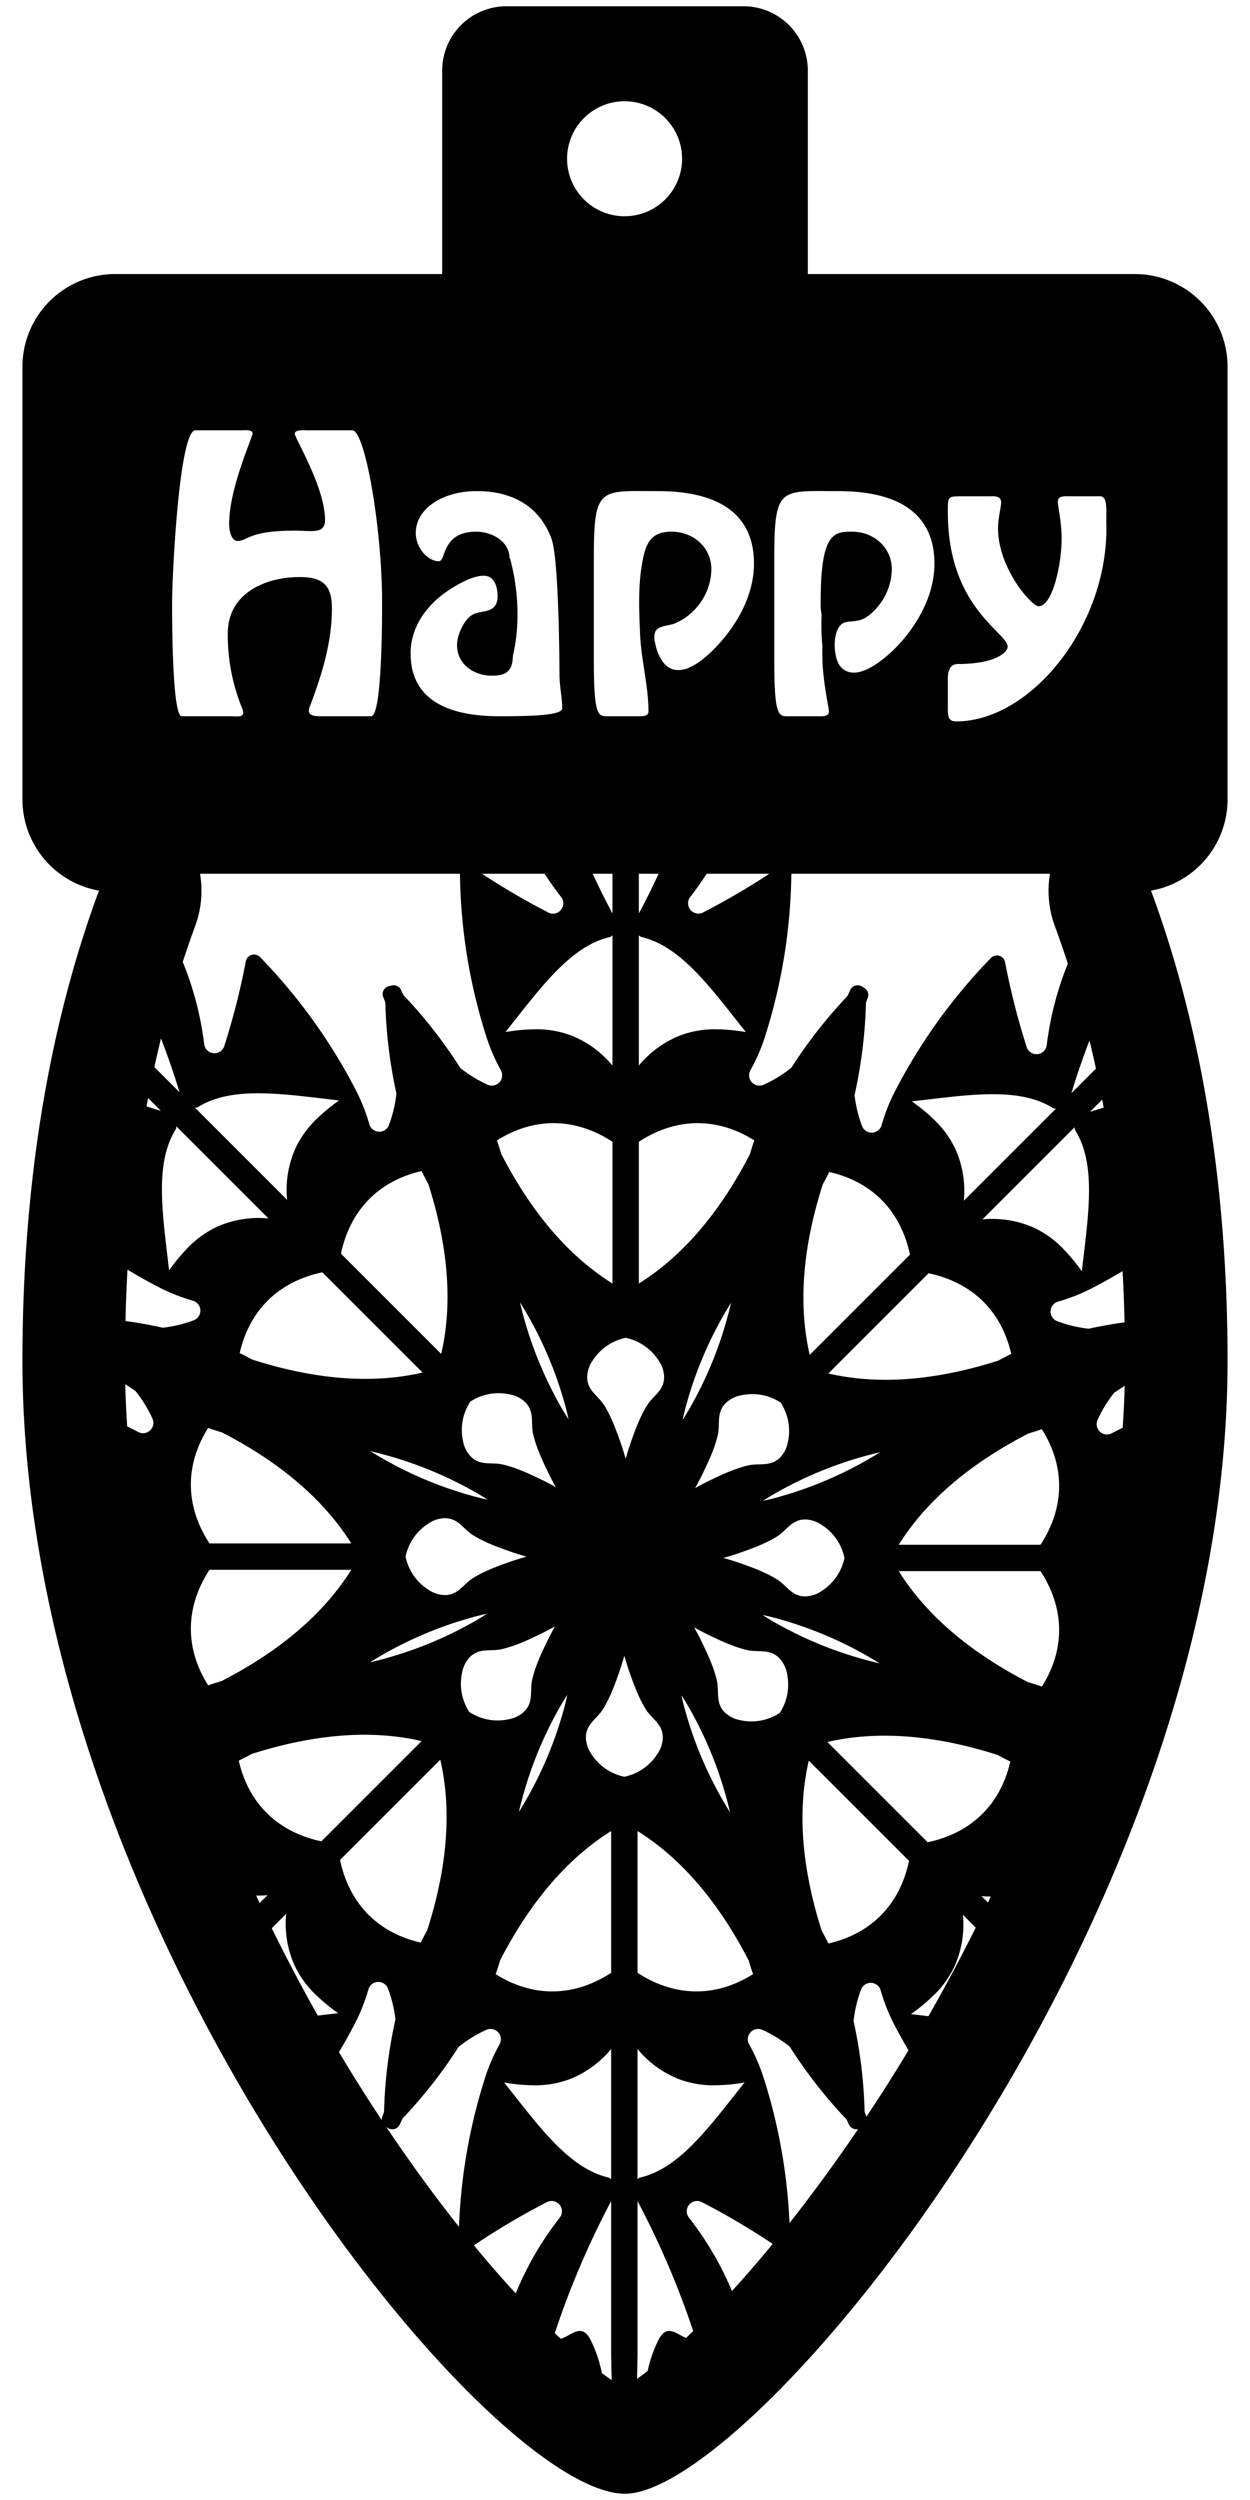 <svg id="Слой_1" data-name="Слой 1" xmlns="http://www.w3.org/2000/svg" viewBox="0 0 500 1000"><title>Flags light bulbs</title><path d="M491.025,319.747V146.703a37.081,37.081,0,0,0-37.081-37.081h-130.813V28.251A25.75,25.75,0,0,0,297.381,2.5H202.619a25.75,25.75,0,0,0-25.75,25.75v81.372H46.056A37.081,37.081,0,0,0,8.975,146.703V319.747a37.083,37.083,0,0,0,30.617,36.507C20.102,408.794,8.975,472.004,8.975,544.291c0,225.27,185.404,453.209,241.025,453.209,51.501,0,241.025-227.938,241.025-453.209,0-72.288-11.126-135.497-30.617-188.037A37.083,37.083,0,0,0,491.025,319.747ZM384.366,198.512h11.273c1.787,0,4.812-.412,4.812,2.475,0,1.925-1.237,6.187-1.237,10.312,0,16.085,13.474,31.208,16.224,31.208,5.499,0,9.211-16.498,9.211-27.084,0-6.874-1.513-12.648-1.513-14.848,0-2.475,3.438-2.062,4.949-2.062h12.236c2.612.412,2.199,4.812,2.199,10.724,1.237,40.282-29.833,79.327-60.079,79.327-3.162,0-3.3-2.062-3.3-5.225V271.24c0-1.649.275-5.637,3.987-5.637,15.811,0,19.935-5.087,19.935-6.874,0-5.774-23.922-15.535-23.922-53.755C379.142,198.788,379.005,198.512,384.366,198.512ZM255.011,789.125V732.412c17.429,10.89,32.376,28.316,44.523,51.909.503,1.771,1.073,3.55,1.688,5.335C286.305,799.043,269.979,798.868,255.011,789.125Zm42.817,43.874q-2.058,2.574-4.077,5.145l-.111.143c-11.868,15.044-23.077,29.255-37.341,32.67a2.484,2.484,0,0,0-1.288.773V819.594a40.897,40.897,0,0,0,16.648,12.098,39.465,39.465,0,0,0,14.18,2.427A74.268,74.268,0,0,0,297.828,832.999Zm-99.552-43.329c.646-1.852,1.237-3.696,1.762-5.531,12.13-23.498,27.043-40.865,44.427-51.727v56.714C229.503,798.863,213.187,799.042,198.275,789.669Zm46.189,29.925v52.135a2.486,2.486,0,0,0-1.287-.773c-14.266-3.415-25.475-17.626-37.341-32.67l-.113-.143q-2.021-2.564-4.077-5.145a74.289,74.289,0,0,0,11.989,1.12,39.459,39.459,0,0,0,14.181-2.427A40.901,40.901,0,0,0,244.465,819.594ZM147.96,664.938a155.031,155.031,0,0,1,39.591-17.617c2.403-.714,4.822-1.303,7.247-1.824-2.138,1.386-4.32,2.719-6.586,3.947A155.209,155.209,0,0,1,147.96,664.938ZM170.895,772.071c-.897,1.607-1.751,3.27-2.579,4.967-17.187-3.91-28.606-15.578-32.302-33.052l40.103-40.103C180.741,723.908,178.988,746.8,170.895,772.071Zm-90.878-422.571H184.009a3.528,3.528,0,0,0-.021.408,223.052,223.052,0,0,0,10.973,66.081,74.537,74.537,0,0,0,5.429,12.185,4.132,4.132,0,0,1-5.312,5.725,51.511,51.511,0,0,1-10.956-6.708,191.567,191.567,0,0,0-22.728-29.136c-.31-.655-.645-1.297-.938-1.959a3.227,3.227,0,0,0-3.725-1.893,3.553,3.553,0,0,0-.354.107,3.409,3.409,0,0,0-1.776.558,3.228,3.228,0,0,0-1.295,3.972q.434,1.127.836,2.266a191.632,191.632,0,0,0,4.431,36.331,51.617,51.617,0,0,1-3.017,12.616,4.132,4.132,0,0,1-7.805-.291,74.45,74.45,0,0,0-4.778-12.455,223.64,223.64,0,0,0-12.444-21.448,223.244,223.244,0,0,0-26.523-33.037,3.339,3.339,0,0,0-5.677,1.726,289.216,289.216,0,0,1-8.627,33.902,4.128,4.128,0,0,1-8.021-.763,127.926,127.926,0,0,0-8.581-32.915c1.574-4.816,3.201-9.584,4.935-14.258A40.982,40.982,0,0,0,80.017,349.5ZM188.584,596.014c2.205,1.195,4.332,2.489,6.415,3.835-2.491-.531-4.978-1.133-7.447-1.867a155.222,155.222,0,0,1-39.42-17.506A155.051,155.051,0,0,1,188.584,596.014ZM176.487,541.573l-40.103-40.102c3.694-17.465,15.104-29.13,32.276-33.045q1.279,2.648,2.665,5.156C179.365,498.776,181.1,521.602,176.487,541.573Zm-5.177,67.879a12.076,12.076,0,0,1,6.787-2.188c5.331.139,7.167,4.334,11.083,6.79,4.675,2.932,10.311,4.956,15.503,6.754,1.964.68,3.954,1.281,5.955,1.843-2.0.562-3.991,1.163-5.955,1.843-5.192,1.798-10.828,3.822-15.503,6.754-3.916,2.456-5.752,6.651-11.083,6.79a12.076,12.076,0,0,1-6.787-2.188,20.661,20.661,0,0,1-9.097-13.199A20.661,20.661,0,0,1,171.311,609.452Zm29.79-23.651c-4.506-1.032-8.77.636-12.638-3.035a12.084,12.084,0,0,1-3.251-6.347,20.664,20.664,0,0,1,2.901-15.766,20.661,20.661,0,0,1,15.766-2.901,12.076,12.076,0,0,1,6.347,3.252c3.67,3.868,2.001,8.132,3.035,12.637,1.232,5.38,3.787,10.795,6.186,15.739.909,1.869,1.89,3.702,2.908,5.513-1.812-1.017-3.644-1.999-5.514-2.907C211.895,589.588,206.479,587.034,201.1,585.802Zm-86.26-105.875-36.865-36.865a2.484,2.484,0,0,0,1.457-.364c12.502-7.672,30.477-5.549,49.505-3.303l.18.021c2.162.256,4.337.512,6.521.755a74.316,74.316,0,0,0-9.27,7.686,39.459,39.459,0,0,0-8.311,11.743A40.901,40.901,0,0,0,114.84,479.927Zm-7.457,7.457a40.898,40.898,0,0,0-20.327,3.217A39.471,39.471,0,0,0,75.313,498.912a74.391,74.391,0,0,0-7.685,9.27c-.243-2.183-.499-4.36-.755-6.521l-.022-.181c-2.246-19.028-4.369-37.003,3.303-49.504a2.486,2.486,0,0,0,.364-1.457ZM88.776,572.952c23.499,12.13,40.866,27.043,51.726,44.427H83.789c-9.737-14.961-9.917-31.278-.543-46.189C85.096,571.835,86.94,572.427,88.776,572.952Zm12.066-29.143c-1.607-.896-3.27-1.751-4.966-2.579,3.91-17.187,15.578-28.606,33.052-32.302l40.102,40.102C149.005,553.656,126.113,551.902,100.842,543.809Zm83.997,125.228a12.079,12.079,0,0,1,3.252-6.347c3.868-3.67,8.133-2.002,12.637-3.035,5.38-1.232,10.795-3.787,15.738-6.187,1.87-.908,3.703-1.89,5.515-2.907-1.018,1.812-1.999,3.645-2.907,5.514-2.4,4.943-4.954,10.359-6.187,15.738-1.032,4.505.636,8.77-3.035,12.638a12.08,12.08,0,0,1-6.346,3.252,20.661,20.661,0,0,1-15.766-2.901A20.661,20.661,0,0,1,184.839,669.037Zm38.262,15.293c1.194-2.205,2.488-4.332,3.835-6.415-.532,2.492-1.133,4.978-1.867,7.447A155.207,155.207,0,0,1,207.562,724.782,155.021,155.021,0,0,1,223.101,684.33Zm.371-123.203a155.215,155.215,0,0,1-15.494-40.252,155.029,155.029,0,0,1,17.616,39.591c.714,2.404,1.303,4.823,1.825,7.248C226.032,565.576,224.699,563.393,223.471,561.127ZM200.465,461.508c-.502-1.77-1.074-3.55-1.688-5.335,14.918-9.388,31.243-9.212,46.212.53V513.417C227.56,502.528,212.612,485.101,200.465,461.508Zm43.237-86.636a2.49,2.49,0,0,0,1.287-.773v52.135A40.902,40.902,0,0,0,228.341,414.136a39.467,39.467,0,0,0-14.181-2.427,74.279,74.279,0,0,0-11.989,1.12c1.372-1.716,2.729-3.436,4.077-5.145l.112-.143C218.228,392.498,229.437,378.287,243.702,374.872Zm-6.625-25.372h7.913v15.886C242.31,360.418,239.65,355.059,237.077,349.5Zm-.014,194.725a20.662,20.662,0,0,1,13.2-9.097,20.661,20.661,0,0,1,13.2,9.097,12.072,12.072,0,0,1,2.188,6.787c-.139,5.331-4.334,7.166-6.79,11.082-2.933,4.676-4.956,10.311-6.754,15.504-.68,1.964-1.281,3.954-1.843,5.954-.562-2-1.163-3.99-1.843-5.954-1.799-5.192-3.821-10.828-6.754-15.504-2.456-3.916-6.651-5.751-6.79-11.082A12.076,12.076,0,0,1,237.062,544.225Zm19.76-169.353c14.265,3.415,25.474,17.626,37.341,32.67l.112.143c1.348,1.709,2.705,3.429,4.077,5.145a74.279,74.279,0,0,0-11.989-1.12,39.463,39.463,0,0,0-14.18,2.427,40.903,40.903,0,0,0-16.648,12.099V374.099A2.49,2.49,0,0,0,256.822,374.872Zm-1.287-9.486v-15.886h7.913C260.874,355.059,258.215,360.418,255.535,365.386Zm46.19,90.774c-.646,1.851-1.238,3.696-1.762,5.531-12.13,23.498-27.043,40.865-44.428,51.726V456.703C270.497,446.966,286.813,446.786,301.725,456.159Zm14.79-106.659H419.983a40.982,40.982,0,0,0,1.984,21.014c1.818,4.903,3.523,9.907,5.167,14.967a128.069,128.069,0,0,0-8.442,32.577,4.127,4.127,0,0,1-8.021.763,289.025,289.025,0,0,1-8.627-33.903,3.339,3.339,0,0,0-5.678-1.726,223.069,223.069,0,0,0-38.967,54.485,74.52,74.52,0,0,0-4.777,12.455,4.132,4.132,0,0,1-7.805.292,51.449,51.449,0,0,1-2.992-12.397,191.624,191.624,0,0,0,4.56-36.968c.222-.618.445-1.235.682-1.848a3.229,3.229,0,0,0-1.295-3.973c-.106-.069-.217-.119-.327-.176a3.411,3.411,0,0,0-1.65-.86,3.228,3.228,0,0,0-3.725,1.893c-.356.805-.759,1.588-1.14,2.381A191.593,191.593,0,0,0,316.562,427.066a51.666,51.666,0,0,1-11.115,6.834,4.132,4.132,0,0,1-5.312-5.725,74.537,74.537,0,0,0,5.429-12.185,223.069,223.069,0,0,0,10.973-66.081A3.527,3.527,0,0,0,316.515,349.5Zm65.798,110.471a39.463,39.463,0,0,0-8.311-11.743,74.214,74.214,0,0,0-9.27-7.685c2.183-.243,4.359-.5,6.521-.755l.18-.022c19.029-2.246,37.003-4.369,49.504,3.302a2.491,2.491,0,0,0,1.457.364l-36.864,36.865A40.912,40.912,0,0,0,382.313,459.971Zm-18.328,41.871L323.883,541.945c-4.625-20.025-2.872-42.917,5.222-68.188.896-1.607,1.751-3.269,2.579-4.966C348.871,472.701,360.29,484.369,363.986,501.842Zm-80.454,90.517c-1.869.908-3.701,1.89-5.514,2.907,1.018-1.812,2-3.644,2.907-5.513,2.4-4.943,4.955-10.359,6.187-15.739,1.032-4.505-.636-8.769,3.035-12.637a12.079,12.079,0,0,1,6.346-3.252,20.663,20.663,0,0,1,15.767,2.901,20.661,20.661,0,0,1,2.901,15.766,12.078,12.078,0,0,1-3.252,6.346c-3.868,3.67-8.133,2.003-12.638,3.035C293.891,587.405,288.476,589.959,283.532,592.359Zm27.288,22.22c3.916-2.456,5.752-6.65,11.083-6.79a12.077,12.077,0,0,1,6.787,2.188,20.661,20.661,0,0,1,9.098,13.199A20.661,20.661,0,0,1,328.689,636.376a12.079,12.079,0,0,1-6.787,2.188c-5.331-.14-7.167-4.335-11.083-6.791-4.675-2.932-10.311-4.956-15.503-6.754-1.964-.68-3.954-1.281-5.955-1.843,2-.562,3.991-1.163,5.955-1.843C300.509,619.535,306.145,617.511,310.82,614.579Zm-37.755-46.666c.531-2.492,1.133-4.978,1.867-7.448A155.228,155.228,0,0,1,292.438,521.046,155.014,155.014,0,0,1,276.899,561.498C275.705,563.703,274.412,565.83,273.065,567.913Zm18.958,157.041a155.047,155.047,0,0,1-17.616-39.591c-.715-2.403-1.304-4.823-1.824-7.247,1.386,2.138,2.719,4.321,3.946,6.586A155.216,155.216,0,0,1,292.023,724.954Zm4.1-36.879a12.075,12.075,0,0,1-6.347-3.252c-3.671-3.868-2.002-8.132-3.035-12.637-1.233-5.38-3.787-10.796-6.187-15.739-.908-1.87-1.889-3.702-2.907-5.514,1.812,1.017,3.645,1.999,5.514,2.907,4.943,2.4,10.359,4.954,15.739,6.187,4.505,1.032,8.77-.636,12.637,3.034a12.074,12.074,0,0,1,3.252,6.347,20.66,20.66,0,0,1-2.901,15.766A20.659,20.659,0,0,1,296.123,688.075Zm15.292-38.261c-2.205-1.194-4.332-2.488-6.415-3.835,2.493.532,4.978,1.133,7.448,1.867a155.212,155.212,0,0,1,39.418,17.506A155.033,155.033,0,0,1,311.416,649.814Zm1.033-51.306c-2.404.715-4.823,1.304-7.248,1.825,2.137-1.386,4.32-2.719,6.586-3.946a155.208,155.208,0,0,1,40.252-15.494A155.043,155.043,0,0,1,312.449,598.507Zm18.892-49.105,40.103-40.103c17.464,3.694,29.129,15.104,33.045,32.277q-2.648,1.278-5.157,2.665C374.139,552.279,351.313,554.015,331.341,549.402Zm61.647-61.647L429.853,450.889a2.483,2.483,0,0,0,.364,1.457c7.672,12.501,5.549,30.476,3.303,49.505l-.021.18c-.256,2.161-.512,4.338-.755,6.521a74.245,74.245,0,0,0-7.685-9.27,39.461,39.461,0,0,0-11.743-8.311A40.893,40.893,0,0,0,392.988,487.755Zm35.569-50.484c2.019-6.744,4.487-13.894,7.242-21.103q1.353,5.588,2.581,11.28-1.187,1.187-2.374,2.374Q432.282,433.547,428.557,437.271Zm12.329,2.585c.196,1.052.384,2.11.574,3.167-1.837.594-3.66,1.17-5.446,1.705ZM309.711,223.672c0-29.283,2.199-27.222,25.571-27.222,30.796,0,38.495,14.436,38.495,29.009,0,11.928-6.156,23.509-14.062,32.13-4.447,4.849-17.232,16.682-23.666,8.863-2.832-3.441-3.362-14.87,1.333-17.259a7.127,7.127,0,0,1,2.675-.576c3.774-.313,5.546-.711,8.407-3.239a24.067,24.067,0,0,0,8.266-17.583c0-8.936-7.286-15.123-15.948-15.123-7.286,0-12.511.551-12.511,27.909a26.884,26.884,0,0,0,.377,5.407,87.927,87.927,0,0,0,.33,12.61,30.471,30.471,0,0,0-.019,3.842c0,9.624,2.612,20.622,2.612,22.135,0,2.2-2.887,1.925-4.399,1.925H315.897c-4.262,0-6.187,1.237-6.187-22.409ZM281.229,364.987a4.128,4.128,0,0,1-5.132-6.211c2.342-3.007,4.537-6.109,6.591-9.275h25.045A289.219,289.219,0,0,1,281.229,364.987Zm20.369-139.528c0,11.447-5.691,22.544-13.071,31.02-4.707,5.406-16.15,17.029-23.162,8.563a18.126,18.126,0,0,1-3.233-7.53,7.729,7.729,0,0,1-.06-4.729c1.062-2.539,5.491-2.452,7.74-3.359a22.968,22.968,0,0,0,7.779-5.297,23.878,23.878,0,0,0,6.96-16.331c0-8.936-7.286-15.123-15.948-15.123-6.68,0-9.635,3.005-11.128,9.544-2.372,10.384-1.898,21.1-1.43,31.656.455,10.264,3.348,20.61,3.347,30.704-0,2.2-2.887,1.924-4.399,1.924H243.718c-4.262,0-6.187,1.237-6.187-22.409V223.672c0-29.283,2.199-27.222,25.571-27.222C293.898,196.45,301.598,210.886,301.598,225.459ZM249.833,40.5a23,23,0,1,1-23,23A23,23,0,0,1,249.833,40.5ZM224.342,363.95a3.985,3.985,0,0,1-5.046,1.037,289.219,289.219,0,0,1-26.504-15.486h25.045c2.054,3.166,4.249,6.268,6.591,9.275A4.006,4.006,0,0,1,224.342,363.95ZM196.835,270.278c6.917,0,8.132-3.008,8.341-8.069,2.936-12.283,2.15-26.45-1.046-38.436a1.539,1.539,0,0,0-.297-.593c-.152-6.867-7.337-10.507-13.322-10.507-14.023,0-11.961,11.824-14.985,11.824-4.399,0-9.211-5.362-9.211-11.273,0-10.174,11.41-16.773,24.059-16.773,4.399,0,23.234-.137,30.246,19.11,2.887,7.974,3.162,48.668,3.162,53.48,0,6.049,1.1,9.623,1.1,14.298,0,2.887-12.923,3.162-25.159,3.162-33.133,0-35.47-17.048-35.47-25.297,0-9.866,5.823-18.359,13.601-23.985,3.485-2.521,14.682-9.714,18.859-5.769,1.572,1.485,2.112,3.757,2.276,5.913.137,1.794.014,3.754-1.136,5.139-2.305,2.775-6.573,1.701-9.331,3.681-3.228,2.318-5.71,7.973-5.71,11.858C182.812,265.741,189.549,270.278,196.835,270.278ZM78.185,172.116H96.882c.825,0,4.125-.412,4.125,1.237,0,1.787-9.349,21.722-9.349,36.295,0,3.438,1.237,6.737,3.299,6.737,4.263,0,4.263-4.125,22.96-4.125,6.736,0,12.099,1.513,12.099-4.262,0-13.061-12.099-32.721-12.099-34.508s4.124-1.375,4.949-1.375H140.876c5.225,0,11.961,39.595,11.961,68.878,0,6.6,0,45.507-4.399,45.507H128.641c-1.375,0-5.087.138-5.087-2.062a4.398,4.398,0,0,1,.412-1.925c4.812-12.648,8.799-25.571,8.799-39.182,0-9.349-3.712-12.511-12.923-12.511-13.886,0-28.733,6.599-28.733,22.547a78.108,78.108,0,0,0,5.637,29.695,5.779,5.779,0,0,1,.55,2.062c0,1.925-3.3,1.375-4.399,1.375h-20.21c-3.85,0-3.85-39.595-3.85-45.507C68.836,230.958,71.586,172.116,78.185,172.116ZM64.402,415.351c2.824,7.36,5.352,14.666,7.412,21.549q-3.726-3.725-7.45-7.449-1.305-1.305-2.611-2.611Q63.011,421.039,64.402,415.351Zm-5.167,23.885q2.561,2.561,5.121,5.121c-1.88-.563-3.8-1.171-5.736-1.8Q58.922,440.892,59.236,439.236Zm.781,132.925a4.039,4.039,0,0,1-4.756.619c-1.515-.806-2.955-1.532-4.382-2.222q-.568-8.4-.779-16.881c1.34.908,2.688,1.804,4.052,2.676a51.673,51.673,0,0,1,6.834,11.114A4.029,4.029,0,0,1,60.017,572.161Zm-9.827-43.763c.167-6.917.426-13.767.812-20.523,4.51,2.708,9.107,5.276,13.763,7.641a74.45,74.45,0,0,0,12.454,4.778,4.132,4.132,0,0,1,.291,7.805,51.448,51.448,0,0,1-12.397,2.992C60.181,529.985,55.2,529.104,50.189,528.397ZM83.258,674.137c-9.387-14.918-9.212-31.243.53-46.212H140.502c-10.889,17.43-28.315,32.377-51.908,44.524C86.824,672.951,85.044,673.522,83.258,674.137Zm17.411,27.451c25.193-8.039,48.018-9.774,67.99-5.161l-40.103,40.103c-17.464-3.694-29.13-15.104-33.045-32.277Q98.159,702.975,100.669,701.588Zm3.197,59.632q-.7-1.485-1.399-2.989a43.634,43.634,0,0,0,4.546-.158Zm24.88,44.821-.181.022c-.487.057-.968.112-1.454.169-5.849-10.388-12.093-22.107-18.399-34.945l5.757-5.757a40.892,40.892,0,0,0,3.217,20.327,39.471,39.471,0,0,0,8.311,11.743,74.336,74.336,0,0,0,9.27,7.686C133.084,805.529,130.907,805.786,128.746,806.041Zm24.188,40.576a3.35,3.35,0,0,0-.219,1.457c-5.465-8.245-10.81-16.688-15.962-25.265-.385-.641-.776-1.298-1.168-1.954,2.477-4.171,4.836-8.411,7.017-12.704a74.492,74.492,0,0,0,4.777-12.455,4.132,4.132,0,0,1,7.805-.291,51.421,51.421,0,0,1,2.992,12.396,191.662,191.662,0,0,0-4.56,36.968C153.393,845.387,153.169,846.004,152.934,846.617Zm30.662,44.12c-9.86-12.431-19.667-25.898-29.122-40.016.027.014.054.03.082.044a3.403,3.403,0,0,0,1.65.86,3.227,3.227,0,0,0,3.725-1.893c.357-.805.76-1.588,1.14-2.381a191.639,191.639,0,0,0,22.368-28.589,51.697,51.697,0,0,1,11.113-6.834,4.132,4.132,0,0,1,5.313,5.725,74.493,74.493,0,0,0-5.428,12.185,223.025,223.025,0,0,0-10.841,60.898Zm5.968,7.398a289.073,289.073,0,0,1,29.208-17.293,4.127,4.127,0,0,1,5.132,6.211,127.603,127.603,0,0,0-17.611,30.313Q197.988,908.365,189.564,898.135ZM240.75,949.271a51.579,51.579,0,0,0-4.53-13.32,8.02,8.02,0,0,0-2.176-2.865c-3.079-2.25-6.525,1.582-9.75,2.425-.782-.723-1.572-1.461-2.382-2.229a341.312,341.312,0,0,1,22.553-52.84V940.467c0,3.808.109,7.68.219,11.568C243.481,951.231,242.165,950.308,240.75,949.271Zm8.988-238.57a20.661,20.661,0,0,1-13.199-9.097,12.078,12.078,0,0,1-2.188-6.787c.14-5.331,4.334-7.167,6.789-11.082,2.933-4.676,4.956-10.311,6.754-15.503.68-1.964,1.281-3.954,1.844-5.955.561,2,1.163,3.991,1.843,5.955,1.798,5.192,3.823,10.828,6.754,15.503,2.456,3.916,6.651,5.751,6.791,11.082a12.081,12.081,0,0,1-2.188,6.787A20.664,20.664,0,0,1,249.738,710.701Zm24.654,224.479c-2.945-1.208-6.022-4.123-8.801-2.093a8.042,8.042,0,0,0-2.176,2.865,49.897,49.897,0,0,0-4.328,12.41q-2.315,1.785-4.281,3.167c.104-3.718.205-7.419.205-11.062V880.442a341.208,341.208,0,0,1,22.267,51.987C276.293,933.381,275.335,934.292,274.392,935.179Zm18.39-18.776a127.959,127.959,0,0,0-17.21-29.35,4.127,4.127,0,0,1,5.132-6.211,289.111,289.111,0,0,1,28.371,16.734Q300.898,907.528,292.782,916.403Zm23.024-27.201a222.547,222.547,0,0,0-10.768-59.363,74.537,74.537,0,0,0-5.429-12.185,4.132,4.132,0,0,1,5.312-5.725,51.516,51.516,0,0,1,10.956,6.708,191.574,191.574,0,0,0,22.729,29.136c.311.654.646,1.297.938,1.959a3.228,3.228,0,0,0,3.712,1.895C334.327,864.804,325.097,877.438,315.807,889.202Zm46.666-67.548c-5.128,8.478-10.449,16.84-15.892,25.024-.247-.65-.489-1.301-.722-1.957a191.604,191.604,0,0,0-4.432-36.331,51.646,51.646,0,0,1,3.019-12.616,4.132,4.132,0,0,1,7.805.292,74.397,74.397,0,0,0,4.777,12.454c1.988,3.916,4.128,7.785,6.367,11.6C363.087,820.633,362.777,821.151,362.473,821.654Zm-31.134-44.251q-1.279-2.648-2.665-5.157c-8.039-25.193-9.774-48.018-5.161-67.991l40.103,40.103C359.92,761.822,348.511,773.487,331.339,777.403Zm40.05,29.069c-.109-.013-.217-.025-.327-.038l-.18-.021c-2.161-.256-4.337-.512-6.521-.755a74.173,74.173,0,0,0,9.269-7.685,39.462,39.462,0,0,0,8.312-11.743,40.891,40.891,0,0,0,3.217-20.327l5.135,5.135C383.799,784.091,377.38,795.972,371.389,806.472Zm23.794-45.46-2.567-2.567c1.241.11,2.477.162,3.706.168C395.942,759.416,395.563,760.218,395.184,761.012Zm-24.112-24.112-40.102-40.103c20.024-4.625,42.916-2.872,68.188,5.222,1.607.896,3.27,1.751,4.966,2.579C400.213,721.785,388.545,733.204,371.072,736.9Zm45.683-62.261c-1.851-.645-3.695-1.237-5.531-1.762-23.499-12.13-40.865-27.043-51.727-44.427h56.713C425.948,643.411,426.128,659.728,416.755,674.639Zm-.544-56.736H359.498c10.889-17.429,28.316-32.376,51.908-44.523,1.771-.503,3.55-1.073,5.335-1.688C426.129,586.609,425.953,602.935,416.211,617.903Zm6.649-89.435a4.132,4.132,0,0,1,.291-7.805,74.407,74.407,0,0,0,12.455-4.778c4.541-2.306,9.025-4.807,13.428-7.44.379,6.739.629,13.575.791,20.474-4.816.68-9.604,1.521-14.348,2.567A51.636,51.636,0,0,1,422.86,528.468Zm26.201,42.643c-1.408.682-2.828,1.398-4.322,2.193a4.132,4.132,0,0,1-5.725-5.312,51.518,51.518,0,0,1,6.708-10.955c1.401-.889,2.785-1.804,4.161-2.732Q449.655,562.742,449.062,571.111Z"/></svg>